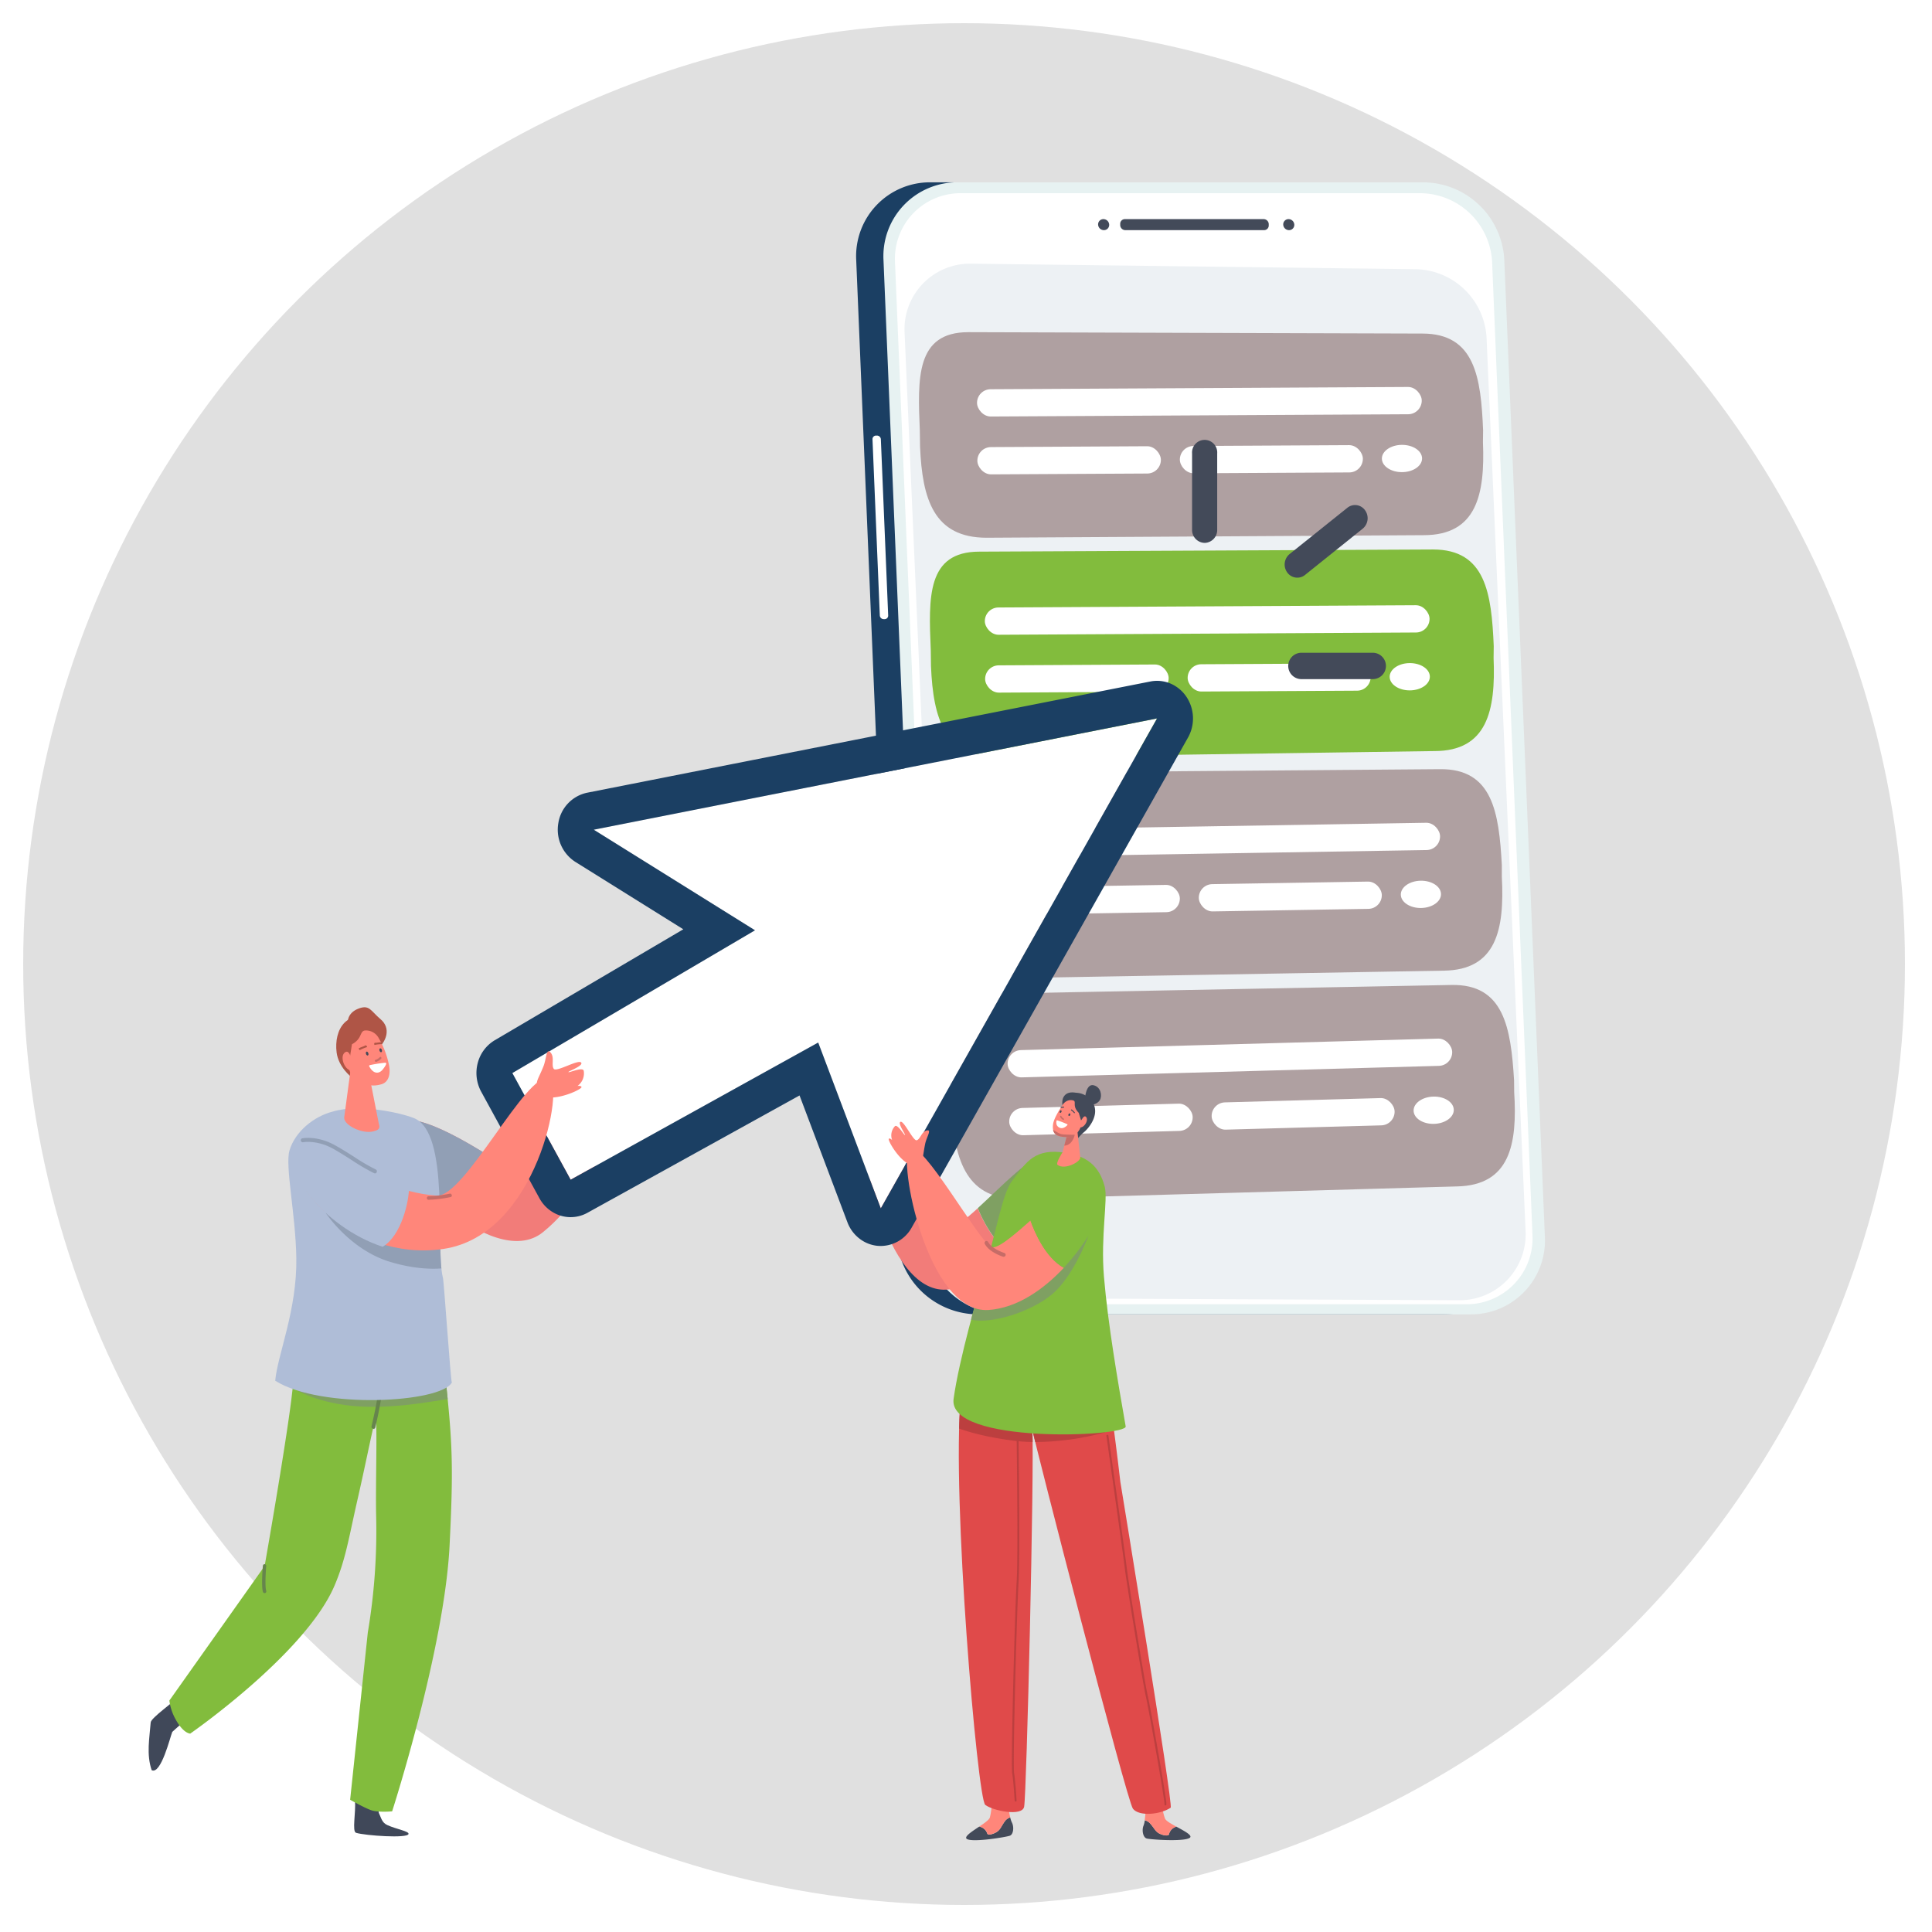 <svg xmlns="http://www.w3.org/2000/svg" xmlns:xlink="http://www.w3.org/1999/xlink" viewBox="0 0 1000 1000"><defs><style>.cls-1{fill:#e0e0e0;}.cls-2{filter:url(#AI_Shadow_1);}.cls-3{fill:#1b3f63;}.cls-4{fill:#e7f2f2;}.cls-5{fill:#fff;}.cls-6{fill:#434a59;}.cls-7{fill:#edf1f4;}.cls-8{fill:#afa0a1;}.cls-9{fill:#82bc3d;}.cls-10{fill:#f27c79;}.cls-11{fill:#919fb5;}.cls-12{fill:#7fa062;}.cls-13{fill:#ff867a;}.cls-14{fill:#e04a4a;}.cls-15{fill:#bc3f3f;}.cls-16{fill:#c66c67;}.cls-17{fill:#404859;}.cls-18{fill:#66844d;}.cls-19{fill:#afbdd7;}.cls-20{fill:#af5546;}</style><filter id="AI_Shadow_1" name="AI_Shadow_1"><feGaussianBlur result="blur" stdDeviation="2" in="SourceAlpha"/><feOffset result="offsetBlurredAlpha" dx="4" dy="4" in="blur"/><feMerge><feMergeNode in="offsetBlurredAlpha"/><feMergeNode in="SourceGraphic"/></feMerge></filter></defs><g id="Layer_1" data-name="Layer 1"><circle class="cls-1" cx="499" cy="499" r="487"/></g><g id="Layer_2" data-name="Layer 2"><g class="cls-2"><path class="cls-3" d="M477.68,90.37H488c22.18,0,271.58,18,272.5,40.17l21,505.6A38.22,38.22,0,0,1,743,676.31H502a42.24,42.24,0,0,1-41.83-40.17l-21-505.6A38.21,38.21,0,0,1,477.68,90.37Z"/><path class="cls-4" d="M491.78,90.37h241a42.25,42.25,0,0,1,41.84,40.17l21,505.6a38.22,38.22,0,0,1-38.5,40.17h-241a42.24,42.24,0,0,1-41.83-40.17l-21-505.6A38.22,38.22,0,0,1,491.78,90.37Z"/><path class="cls-5" d="M493.37,96H731.19a37.49,37.49,0,0,1,37.12,35.64l20.9,503.57a34.13,34.13,0,0,1-34.38,35.87H520.05a40.45,40.45,0,0,1-40-38.46l-20.8-501A33.92,33.92,0,0,1,493.37,96Z"/><path class="cls-6" d="M578.47,115.12h71.81a2.4,2.4,0,0,0,2.42-2.52l0-.66a2.66,2.66,0,0,0-2.62-2.52H578.23a2.4,2.4,0,0,0-2.41,2.52l0,.66A2.66,2.66,0,0,0,578.47,115.12Z"/><path class="cls-6" d="M660.2,112.27a3,3,0,0,0,3,2.85,2.71,2.71,0,0,0,2.73-2.85,3,3,0,0,0-3-2.85A2.72,2.72,0,0,0,660.2,112.27Z"/><path class="cls-6" d="M564.38,112.27a3,3,0,0,0,3,2.85,2.71,2.71,0,0,0,2.73-2.85,3,3,0,0,0-3-2.85A2.72,2.72,0,0,0,564.38,112.27Z"/><path class="cls-7" d="M498.37,132.47l230,2.86A37.49,37.49,0,0,1,765.45,171L785.63,633.1A34.13,34.13,0,0,1,751.25,669L523.61,668c-21.24,0-38.44-19.14-39.33-40.38L464.21,168.11A33.91,33.91,0,0,1,498.37,132.47Z"/><path class="cls-5" d="M453.39,316.47h.5a1.82,1.82,0,0,0,1.83-1.9l-3.79-91.21a2,2,0,0,0-2-1.9h-.5a1.82,1.82,0,0,0-1.83,1.9l3.79,91.21A2,2,0,0,0,453.39,316.47Z"/><path class="cls-8" d="M732.22,168.65l-235-.72c-27.27,0-26.25,23.78-25.12,51l.12,8.25c1.13,27.27,7.17,47.15,34.44,47.15L732.93,273c27.28,0,31.77-20.88,30.64-48.16l.08-6.13C762.52,191.38,759.49,168.65,732.22,168.65Z"/><path class="cls-9" d="M737.73,280.41l-234.84,1.12c-27.28,0-26.26,23.77-25.12,51l.11,8.25C479,368.1,485.05,388,512.33,388l226.11-3.25c27.28,0,31.77-20.89,30.64-48.16l.08-6.14C768,303.15,765,280.41,737.73,280.41Z"/><rect class="cls-5" x="501.71" y="196.87" width="230.19" height="14.12" rx="7.06" transform="translate(-1.1 3.35) rotate(-0.31)"/><rect class="cls-5" x="501.88" y="227.19" width="94.99" height="14.12" rx="7.06" transform="translate(-1.26 2.98) rotate(-0.31)"/><rect class="cls-5" x="606.69" y="226.62" width="94.73" height="14.12" rx="7.06" transform="translate(-1.26 3.55) rotate(-0.31)"/><ellipse class="cls-5" cx="721.66" cy="233.31" rx="10.4" ry="7.06" transform="translate(-1.25 3.92) rotate(-0.31)"/><path class="cls-8" d="M741.31,394.12l-235,1.87c-27.28.3-26,24.06-24.56,51.33l.21,8.24c1.43,27.26,7.68,47.07,35,46.77l226.29-3.92c27.27-.3,31.53-21.23,30.1-48.49l0-6.14C771.86,416.52,768.59,393.82,741.31,394.12Z"/><rect class="cls-5" x="511.21" y="423.62" width="230.19" height="14.12" rx="7.06" transform="translate(-6.99 10.35) rotate(-0.94)"/><rect class="cls-5" x="511.71" y="454.67" width="94.99" height="14.12" rx="7.06" transform="translate(-7.51 9.25) rotate(-0.94)"/><rect class="cls-5" x="616.51" y="452.95" width="94.73" height="14.12" rx="7.06" transform="translate(-7.47 10.97) rotate(-0.94)"/><ellipse class="cls-5" cx="731.47" cy="458.9" rx="10.4" ry="7.06" transform="translate(-7.44 12.08) rotate(-0.94)"/><path class="cls-8" d="M747.16,505.82l-235,4.48c-27.27.6-25.72,24.35-24,51.59l.3,8.25c1.73,27.24,8.21,47,35.48,46.37l226.23-6.42c27.27-.61,31.3-21.59,29.57-48.83l-.06-6.14C778,527.88,774.43,505.22,747.16,505.82Z"/><rect class="cls-5" x="517.47" y="536.59" width="230.19" height="14.12" rx="7.06" transform="translate(-14.72 17.61) rotate(-1.58)"/><rect class="cls-5" x="518.32" y="568.39" width="94.99" height="14.12" rx="7.06" transform="translate(-15.62 15.79) rotate(-1.58)"/><rect class="cls-5" x="623.1" y="565.51" width="94.73" height="14.12" rx="7.06" transform="translate(-15.5 18.67) rotate(-1.58)"/><ellipse class="cls-5" cx="738.04" cy="570.7" rx="10.4" ry="7.06" transform="translate(-15.42 20.52) rotate(-1.58)"/><rect class="cls-5" x="505.75" y="309.84" width="230.19" height="14.12" rx="7.06" transform="translate(-1.71 3.37) rotate(-0.31)"/><rect class="cls-5" x="505.91" y="340.15" width="94.99" height="14.12" rx="7.06" transform="translate(-1.88 3.01) rotate(-0.31)"/><rect class="cls-5" x="610.73" y="339.58" width="94.73" height="14.12" rx="7.06" transform="translate(-1.87 3.58) rotate(-0.31)"/><ellipse class="cls-5" cx="725.7" cy="346.27" rx="10.4" ry="7.06" transform="translate(-1.87 3.94) rotate(-0.31)"/><path class="cls-6" d="M619.54,277a6.67,6.67,0,0,1-6.52-6.82V230.72a6.52,6.52,0,1,1,13,0v39.41A6.67,6.67,0,0,1,619.54,277Z"/><path class="cls-6" d="M706.9,347.51H669.25a6.83,6.83,0,0,1,0-13.64H706.9a6.83,6.83,0,0,1,0,13.64Z"/><path class="cls-6" d="M667.46,295a6.39,6.39,0,0,1-5.17-2.67,7,7,0,0,1,1.21-9.56l29.9-23.95a6.32,6.32,0,0,1,9.13,1.27,7,7,0,0,1-1.21,9.56l-29.91,24A6.32,6.32,0,0,1,667.46,295Z"/><path class="cls-10" d="M200.19,579.37c7.15-16,63.26,24.59,63.26,24.59s38-50.22,47.33-44.68c10.75,6.37-6.23,52.28-33.82,74.55C250.67,655.06,193,595.53,200.19,579.37Z"/><path class="cls-11" d="M200.19,579.37c-4.88,10.92,19.91,41.67,44.61,53.89,7.06-9.24,10.55-25.64,11.94-34C241.64,589.14,205.81,566.77,200.19,579.37Z"/><path class="cls-10" d="M502.1,621.38c-6.81,6.22-12.52,10.72-14.9,9.49-6.7-3.46-35.81-56-42.14-51s8.92,85.68,40.79,83.64c12.89-.83,24.79-8.2,34.43-17.26C509.92,638.78,504.28,626.88,502.1,621.38Z"/><path class="cls-12" d="M544.11,610.75c.55-8.64-2.36-15.58-7.27-16.42-6.47-1.12-22.42,15.79-34.74,27,2.18,5.5,7.82,17.4,18.18,24.86C534.48,632.9,543.78,615.9,544.11,610.75Z"/><polygon class="cls-5" points="594.9 367.86 451.9 621.45 419.5 535.63 291.37 606.59 261.19 551.38 386.79 477.49 303.34 425.43 594.9 367.86"/><path class="cls-3" d="M594.9,367.86l-143,253.59-32.4-85.83-128.13,71-30.18-55.21,125.6-73.89-83.45-52.06L594.9,367.86Zm9.52-16.71a17.86,17.86,0,0,0-13-2.41L299.89,406.31A19.06,19.06,0,0,0,285,422a19.8,19.8,0,0,0,8.79,20.11L349.68,477l-97.59,57.42a19.34,19.34,0,0,0-8.81,11.78,20.27,20.27,0,0,0,1.78,14.85l30.17,55.2a19.05,19.05,0,0,0,6.61,7,17.89,17.89,0,0,0,18.22.49L409.84,563l24.77,65.61a19.2,19.2,0,0,0,7.78,9.56,17.91,17.91,0,0,0,8.06,2.69,18.38,18.38,0,0,0,17.46-9.51l143-253.59a20.2,20.2,0,0,0-.8-21.07,18.72,18.72,0,0,0-5.69-5.53Z"/><path class="cls-6" d="M604.87,941.47a5.44,5.44,0,0,0-3.8,3.89c-.21,1.17-3.08.69-5.05-.35s-2.54-2.72-4.47-4.91a5.31,5.31,0,0,0-3-1.89,12.72,12.72,0,0,1-.64,2.68c-1,2.35-.31,6.19,1.63,6.72s18.69,1.72,22.14-.27C613.72,946.14,609.1,943.78,604.87,941.47Z"/><path class="cls-13" d="M591.55,940.1C593.48,942.29,594,944,596,945s4.84,1.52,5.05.35a5.44,5.44,0,0,1,3.8-3.89c-2.76-1.52-5.37-3-5.82-4.13-1.16-2.86-1.42-7.22-2.62-8s-7.19-.39-7.31,1.82c0,0-.15,4-.62,7A5.31,5.31,0,0,1,591.55,940.1Z"/><path class="cls-6" d="M502.85,941.44A5.37,5.37,0,0,1,507,945c.3,1.14,3.12.39,5-.83s2.3-3,4-5.31a5.37,5.37,0,0,1,2.88-2.17,12.47,12.47,0,0,0,.86,2.6c1.19,2.25.85,6.14-1,6.85s-18.46,3.48-22.07,1.83C494.44,946.93,498.83,944.14,502.85,941.44Z"/><path class="cls-13" d="M516,938.82c-1.72,2.36-2.14,4.09-4,5.31s-4.7,2-5,.83a5.37,5.37,0,0,0-4.12-3.52c2.62-1.77,5.08-3.5,5.44-4.66.9-3,.79-7.32,1.92-8.21s7.13-1.07,7.44,1.12c0,0,.49,4,1.22,7A5.37,5.37,0,0,0,516,938.82Z"/><path class="cls-14" d="M564.3,685.92c-4.94-18.69-51.06-35.08-57.91-8.39-2.1,8.2-10.38,14.53-13.09,42.47-4.81,49.6,8.64,207.17,12.68,210.22s19.1,6.13,20.11.95c1.29-6.63,5.28-173.46,4.25-195.16,1.21,6.81,48.88,192,52.06,196.17s14.39,3,19.55-.53c1.49-1-26.05-168.61-26.05-168.61S569.29,704.81,564.3,685.92Z"/><path class="cls-15" d="M520.68,741.7c-14.16-1.82-23.29-4.49-28.24-6.28.13-4.84.34-9.22.65-13.06,3.79,1.06,12.72,3.39,27.84,6.35,20.91,4.1,47.28,8.6,47.28,8.6a140.3,140.3,0,0,1-36.36,5.09c-.86-3.52-1.39-5.75-1.51-6.39.07,1.48.12,3.64.15,6.38A90.19,90.19,0,0,1,520.68,741.7Z"/><path class="cls-9" d="M578.65,734.29c-4.08-23.39-9.15-52.7-11.24-77.43-1.79-21.12,2.15-40,.39-46.67-2.89-10.94-9.53-16.5-23-17.86-14.63-1.48-18.66,6.92-24.91,14.84-4.84,6.13-7.85,24.4-15.43,51-1.92,6.73-12,41.11-14.88,61.86C486.3,743.8,579.59,739.67,578.65,734.29Z"/><path class="cls-6" d="M559.73,564.38a10.43,10.43,0,0,0-6.54-2.76c-.77,0-4.84-1.18-6.74,2.28s1.18,11.4,1.6,12.75,1.56,7.94,3.36,9.16,2.87-1.58,5.55-3.71S567,571.22,559.73,564.38Z"/><path class="cls-13" d="M553.6,580.94l1.54,14.18c.07,2.35-8.18,6.64-11.78,3.78-1.05-.84,2.59-6.47,2.59-6.47L548.73,582Z"/><path class="cls-16" d="M546.86,589l1.42-5.35,4-.32S551.34,588.78,546.86,589Z"/><path class="cls-13" d="M554.36,572l1.39,4.55a7.65,7.65,0,0,1-7.69,8c-5.22-.18-7.63-1.59-7-6.62.37-2.94,3.53-7.93,4.78-9.85,1.46-2.25,3.69-3.08,5.64-2.5S550.71,568.33,554.36,572Z"/><path class="cls-16" d="M545.46,583.06c1.79.29,6.81.28,6.84.28a8.27,8.27,0,0,1-1.57,1,7.23,7.23,0,0,1-2.67.23c-4-.14-6.4-1-7-3.74C542.16,581.34,544.21,582.85,545.46,583.06Z"/><path class="cls-16" d="M546.58,575a3.8,3.8,0,0,1-1.25-1.33c-.24-.42-.82,0-.58.47a4.35,4.35,0,0,0,1.39,1.47C546.54,575.89,547,575.29,546.58,575Z"/><path class="cls-6" d="M549.83,572.41a.35.35,0,0,0-.5,0,1.42,1.42,0,0,0-.36.66.46.46,0,0,0,.45.55C549.8,573.65,550.3,572.69,549.83,572.41Z"/><path class="cls-6" d="M545.3,570.79a.36.36,0,0,0-.5,0,1.46,1.46,0,0,0-.36.67.46.46,0,0,0,.44.55C545.27,572,545.77,571.07,545.3,570.79Z"/><path class="cls-5" d="M548.38,577.89a46,46,0,0,0-5.17-2,.3.3,0,0,0-.37.25,3.82,3.82,0,0,0,.18,2.26c.73,1.33,2.92,2.65,5.45-.05A.31.31,0,0,0,548.38,577.89Z"/><path class="cls-13" d="M555.39,576.07a6.74,6.74,0,0,0,.86-1.13c.49-.77,1.38-1.8,2.12-.49,1.07,1.92-1.73,5.88-3.74,4.94C553.13,578.69,554.55,576.93,555.39,576.07Z"/><path class="cls-6" d="M550.68,570.3a6.25,6.25,0,0,1,1.61,1.47.25.25,0,1,1-.4.31,5.44,5.44,0,0,0-1.41-1.3C550.2,570.6,550.39,570.12,550.68,570.3Z"/><path class="cls-6" d="M545.19,568.92c.42-.07.85-.11,1.28-.14s.4.49.07.52-.86.07-1.29.14S544.87,569,545.19,568.92Z"/><path class="cls-15" d="M521.69,928.49h0a.52.52,0,0,0,.49-.57c0-.09-.52-9.33-1.28-14.18s1.48-86,2.32-99,0-73.55,0-74.16a.52.52,0,1,0-1,0c0,.61.85,61,0,74.06s-3.08,94.24-2.31,99.2c.75,4.8,1.26,14,1.27,14.07A.52.52,0,0,0,521.69,928.49Z"/><path class="cls-15" d="M598.92,930.36a.57.57,0,0,1-.19-.6c.11-2.44-8.26-49.89-9.66-55.76s-10.23-60.31-10.93-66.6-9.37-67.53-9.46-68.14a.54.54,0,0,1,.44-.62.53.53,0,0,1,.59.46c.08.61,8.74,61.73,9.46,68.17.7,6.28,9.52,60.67,10.91,66.47.72,3,3.38,17.62,5.54,30,1.24,7.13,2.29,13.31,3,17.88,1.31,8.22,1.19,8.39,1,8.66a.52.52,0,0,1-.73.12Zm-.19-.57Zm.08-.19Zm0,0Z"/><path class="cls-12" d="M526.52,654.27a87.32,87.32,0,0,1-22.19,4.27c-.91,3.17-3.18,11-5.71,20.5,10.6,2.4,30.66-3.95,41.52-12.78,11.56-9.4,19.21-30.6,19.21-30.6S540.14,649.41,526.52,654.27Z"/><path class="cls-6" d="M557.58,564.38s.55-7.51,4.4-6.67,4.61,5.45,3.31,7.68-4.69,2.88-5.79,2.23S557.24,564.74,557.58,564.38Z"/><path class="cls-13" d="M529.36,627.74c-9.18,8.17-17.45,15.18-20.4,13.66-6.69-3.46-35.8-56-42.13-51s8.92,85.69,40.79,83.64c15-1,28.65-10.78,39-21.81C537.07,646.88,531.5,633.78,529.36,627.74Z"/><path class="cls-9" d="M559.85,606c-5.63-1-18.8,11.33-30.49,21.73,2.14,6,7.71,19.14,17.23,24.48,11.61-12.42,19-26.36,19.29-30.94C566.43,612.64,564.76,606.86,559.85,606Z"/><path class="cls-13" d="M474.85,588.13c.73-3.66,3.61-7.65.85-7s-3.28,4.44-5.17,5.06-6.9-10.91-8.6-9.44c-1.13,1,2.91,6.64,2.48,6.76s-3.86-5.87-5.22-4.57a6.93,6.93,0,0,0-1.43,7.14c-.67-.61-1.32-1-1.71-.67-1.05.86,10.65,20.4,16.72,11.2C474.08,594.57,473.72,593.76,474.85,588.13Z"/><path class="cls-16" d="M515.53,646.49a.86.86,0,0,1-.28,0c-.3-.09-7.22-2.28-9.51-6.65a1.05,1.05,0,0,1,.39-1.4,1,1,0,0,1,1.33.41c1.9,3.63,8.28,5.65,8.34,5.67a1,1,0,0,1,.67,1.28A1,1,0,0,1,515.53,646.49Z"/><path class="cls-17" d="M196.43,940.64c-2.79-1.26-3.16-3.85-4.35-6.31-.08-.16-.56-3.7-.56-4,0-1.22-3.4-4.44-5-1.89-3.07,5-7-2.64-6.79-.55.56,6.21-1.63,16.11.58,16.78,4.72,1.43,26.74,3,27.14.58C207.74,943.82,201.26,942.83,196.43,940.64Z"/><path class="cls-17" d="M85.17,892.43c.07-.17,10.21-9,10.41-9.15.89-.79,1.72-6.77-1.15-6.42-5.66.68-2.76-5.68-4.19-4.21C86,877,74.14,885.13,74,887.54c-.63,8.21-2.28,16.45.5,24.7C79.34,914.69,84.1,895,85.17,892.43Z"/><path class="cls-9" d="M86.66,885.5c4.22,7.91,7.81,7.81,7.81,7.81s59.8-41.44,74.74-76.74c5.79-13.67,7.31-24.54,11.75-44,5.15-22.54,8.81-42,9.6-42.22.7,6.93-.22,35.15.14,50.64A316.23,316.23,0,0,1,186.37,841l-9.14,86.55s8.77,5,11.74,5.66c4,.94,10,.34,10,.34s27-83.68,29.72-137.43c1.92-38.15,1.58-51.56-1.45-80.64-.64-6.16-1.34-12-2.1-17.5v-.08c0-.11,0-.22,0-.34-3.42-24.94-7.74-42.61-11.13-48.83-3.35-8-64.19,17.42-64.1,20.8.14,5.61.07,11.54-.2,17.69,0,.3,0,.6-.05.91-.43,9.28-1.3,19.1-2.5,29.21-.09.79-.19,1.57-.28,2.36-3.22,26.18-13.91,86.86-13.91,86.86l-49.3,69.63A27,27,0,0,0,86.66,885.5Z"/><path class="cls-12" d="M227.23,715.43q-.3-2.92-.63-5.76l-76.47,6.16s13.35,7.86,35.86,8.31c18.73.37,34.88-3.11,41.73-3.94C227.56,718.66,227.4,717.07,227.23,715.43Z"/><path class="cls-18" d="M188.31,734.25c1.94-8.36,3.74-16.78,4.06-25.41a1,1,0,1,1,2,0c-.32,8.82-2.15,17.43-4.12,26C190,736.13,188,735.57,188.31,734.25Z"/><path class="cls-19" d="M145.84,591.47c2.92-9.84,12.73-17.68,22.39-20.12v0c13.78-4.18,35.08.63,41.93,3.34,19.09,7.54,11,66.76,15.09,82.68.51,1.28,3.94,52.65,4.62,54.21-5.48,10.42-67.61,14.09-91.42-.92,1.19-13.47,11.35-36.58,10.93-63.55C149,624.36,143.47,599.47,145.84,591.47Z"/><path class="cls-11" d="M164.57,623.77s12.46,19,33.11,25.29c11.85,3.62,21.07,3.9,26.79,3.48-.38-3.68-.53-8.31-.6-13.48A379.86,379.86,0,0,1,164.57,623.77Z"/><path class="cls-13" d="M151,591.22c11.78-12.68,29.58,20.37,71,23.65,14.42,1.14,46.62-64.62,58.14-60.69,8.31,2.83-5.78,81-54.54,88.25S139.08,604,151,591.22Z"/><path class="cls-16" d="M217.83,617a63.78,63.78,0,0,0,11.43-1.41c1.1-.25.6-2-.49-1.75a61.57,61.57,0,0,1-11,1.33C216.66,615.23,216.71,617.05,217.83,617Z"/><path class="cls-13" d="M277.23,548.09c1.64-4,1.45-9.86,3.71-7.34s.28,6.55,1.69,8.48,13.61-5.6,14.29-3c.45,1.73-7,4.29-6.71,4.71s7.46-2.89,7.93-.7a8,8,0,0,1-3.22,7.84c1-.11,1.9,0,2.07.56.45,1.56-23.29,12-23.19-1C273.83,554.79,274.7,554.27,277.23,548.09Z"/><path class="cls-19" d="M148.87,588.7c10-10.79,29.66,11.63,58.85,21.17.17,8-4.09,25.89-13.68,31.45C162.36,630.9,139.71,598.55,148.87,588.7Z"/><path class="cls-11" d="M190.08,603.35a.86.86,0,0,1-.41-.1,101.48,101.48,0,0,1-11.35-6.61c-2.91-1.86-5.91-3.8-9.79-6-8.48-4.76-15.61-3.43-15.68-3.42a1,1,0,0,1-1.15-.82,1,1,0,0,1,.78-1.2c.31-.06,7.85-1.5,17,3.63,3.93,2.2,7,4.15,9.89,6a99,99,0,0,0,11.14,6.49,1.06,1.06,0,0,1,.49,1.37A1,1,0,0,1,190.08,603.35Z"/><path class="cls-18" d="M132.91,820.57a.88.88,0,0,1-.83-.64c-.91-3.17-.07-13.08,0-13.5a.88.88,0,0,1,.93-.82.89.89,0,0,1,.78,1c-.24,2.77-.71,10.46,0,12.82a.9.9,0,0,1-.57,1.12A.77.77,0,0,1,132.91,820.57Z"/><path class="cls-20" d="M194.32,532.27s3.74-5.07-2.09-7.73c-17-7.78-23.47,4.58-22,16.2,1,7.78,7.75,12.85,7.75,12.85S194.79,541.28,194.32,532.27Z"/><path class="cls-13" d="M177.89,546.5l-3.74,28c-.1,4.12,9.79,8.62,15.12,7.07,1.46-.42,3.92-.8,2.84-3.77l-5-25.43Z"/><path class="cls-20" d="M176,525.4s-.53-4.92,5.36-7.27,6.41,1,11.67,5.46,3.6,11.51-3,16.7C185.35,543.91,172.19,534.79,176,525.4Z"/><path class="cls-13" d="M178.17,536.51l-1.57,9.93c-.31,4.41,2,8.66,6.18,10,3.89,1.27,6.42,2,10.64.77,3.52-1,4.79-4.79,4-9.49a44.48,44.48,0,0,0-5.29-14.21,7.55,7.55,0,0,0-7.1-4.15C182,529.64,183.73,533.51,178.17,536.51Z"/><path class="cls-16" d="M190.34,544.59a5.32,5.32,0,0,0,2.24-1.4c.48-.5,1.16.34.68.83a6.1,6.1,0,0,1-2.47,1.55C190.14,545.79,189.68,544.81,190.34,544.59Z"/><path class="cls-5" d="M187.41,547.32a66.37,66.37,0,0,1,8-1.25.44.44,0,0,1,.48.44c0,.77-1.3,2.48-2,3.31-1.43,1.64-4.32,2.65-6.75-1.83A.44.44,0,0,1,187.41,547.32Z"/><path class="cls-13" d="M178.4,544.66a11.11,11.11,0,0,1-1-2.06c-.5-1.37-1.56-3.28-3.22-1.54-2.41,2.54.67,9.66,4.24,9C181.1,549.52,179.44,546.29,178.4,544.66Z"/><path class="cls-20" d="M184.54,537.44s-2.87,1-2.86,1.29.53.82.53.82a19.71,19.71,0,0,1,3.56-1.51c.48.07,0-1-.48-.95A1.44,1.44,0,0,0,184.54,537.44Z"/><path class="cls-20" d="M190.71,535.76s2.76-.47,2.9-.23,0,.93,0,.93a18.07,18.07,0,0,0-3.56.36c-.33.28-.54-.86-.14-1A1.28,1.28,0,0,1,190.71,535.76Z"/><path class="cls-6" d="M192.43,539.82c.18.55.6.91.93.8s.46-.64.29-1.19-.59-.91-.93-.8S192.26,539.27,192.43,539.82Z"/><path class="cls-6" d="M185.44,541.52c.18.55.59.91.93.8s.46-.64.28-1.19-.59-.91-.92-.8S185.27,541,185.44,541.52Z"/></g></g></svg>